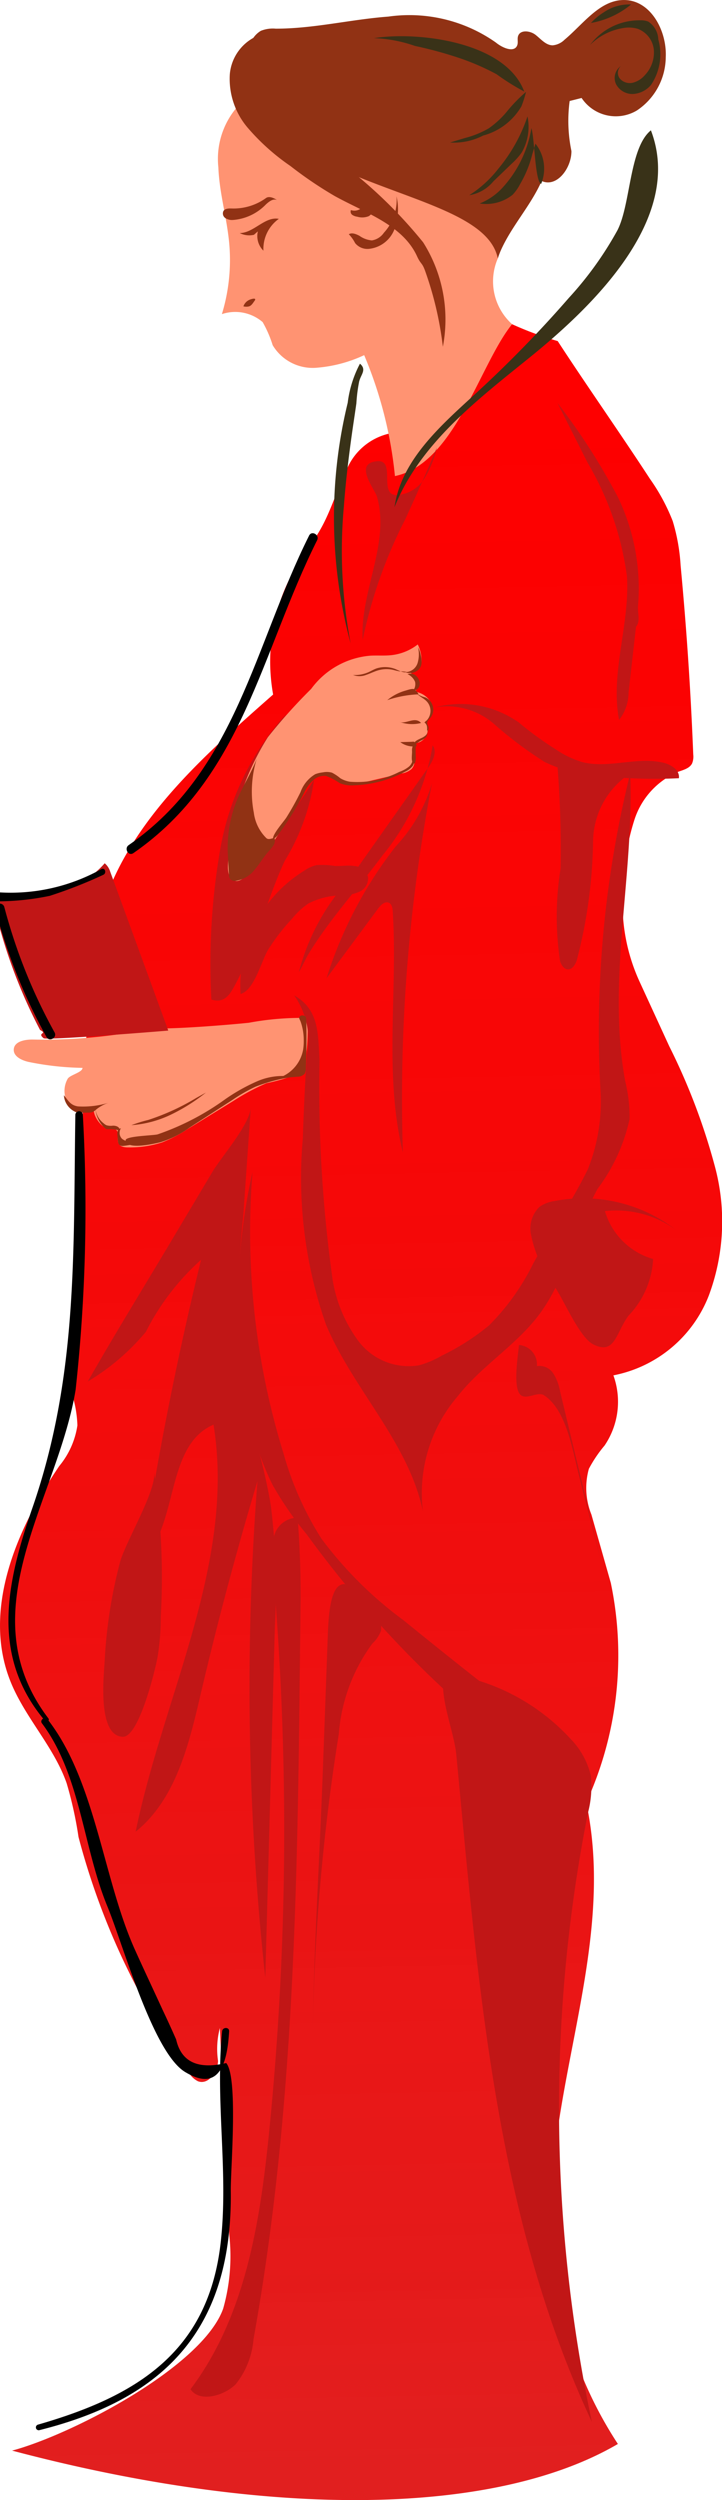 <svg xmlns="http://www.w3.org/2000/svg" xmlns:xlink="http://www.w3.org/1999/xlink" viewBox="0 0 19.459 67.354">
  <defs>
    <style>
      .cls-1 {
        opacity: 0.39;
      }

      .cls-2 {
        fill: url(#linear-gradient);
      }

      .cls-3 {
        fill: #ff9372;
      }

      .cls-4 {
        fill: #913214;
      }

      .cls-5 {
        fill: #c11616;
      }

      .cls-6 {
        fill: #393218;
      }

      .cls-7 {
        fill: none;
      }
    </style>
    <linearGradient id="linear-gradient" x1="9.584" y1="8.819" x2="9.584" y2="67.352" gradientTransform="translate(-0.659 0.194) rotate(-1.122)" gradientUnits="userSpaceOnUse">
      <stop offset="0.037" stop-color="#fe0000"/>
      <stop offset="0.373" stop-color="#f70606" stop-opacity="0.996"/>
      <stop offset="0.883" stop-color="#e51616" stop-opacity="0.983"/>
      <stop offset="1" stop-color="#e01b1b" stop-opacity="0.98"/>
    </linearGradient>
  </defs>
  <title>civilian</title>
  <g id="charactr_1" data-name="charactr 1">
    <g>
      <path id="body" class="cls-2" d="M19.277,31.461a17.015,17.015,0,0,0-1.238-3.271l-.797-1.734a5.035,5.035,0,0,1-.437-2.619,6.228,6.228,0,0,1,.299-1.768,2.102,2.102,0,0,1,1.184-1.28c.138-.049.299-.091.365-.222a.488.488,0,0,0,.031-.24Q18.584,17.779,18.344,15.24a5.164,5.164,0,0,0-.214-1.204A5.312,5.312,0,0,0,17.515,12.898c-.763-1.173-1.721-2.536-2.484-3.709a9.046,9.046,0,0,1-1.226-.453l-.005-.005c-.89,1.12-1.545,3.474-3.161,3.813l-.159-.861a1.637,1.637,0,0,0-1.128.949c-.261.53-.421,1.107-.712,1.622-.183.324-.415.619-.612.935a5.021,5.021,0,0,0-.667,3.522c-1.965,1.734-4.049,3.561-4.703,6.099a13.217,13.217,0,0,0-.311,2.689q-.205,4.369-.409,8.738a6.339,6.339,0,0,0,.044,1.46,3.146,3.146,0,0,1,.104.704,2.227,2.227,0,0,1-.49,1.096C.44,41.205-.482,43.369.277,45.286c.387.978,1.174,1.765,1.52,2.758a10.572,10.572,0,0,1,.319,1.447A19.373,19.373,0,0,0,5.068,55.799a.6.6,0,0,0,.268.272c.281.104.529-.248.541-.547a2.214,2.214,0,0,1,.049-.889q.127,2.792.254,5.584a5.181,5.181,0,0,1-.165,1.976c-.557,1.568-4.082,3.396-5.689,3.826,7.038,1.863,13.037,1.745,16.327-.179a10.838,10.838,0,0,1-1.7-4.678c-.618-4.268,1.748-8.383.848-12.6a9.543,9.543,0,0,0,.661-5.92l-.522-1.84a1.917,1.917,0,0,1-.069-1.233,3.511,3.511,0,0,1,.423-.627,2.1,2.1,0,0,0,.238-1.891,3.467,3.467,0,0,0,2.571-2.148A5.71,5.71,0,0,0,19.277,31.461Z"/>
      <path class="cls-3" d="M6.554,2.514a1.396,1.396,0,0,0,.063.144,2.139,2.139,0,0,0-.732,1.85c.026.691.231,1.363.293,2.052a4.99,4.99,0,0,1-.198,1.903,1.133,1.133,0,0,1,1.099.215,3.136,3.136,0,0,1,.27.622A1.257,1.257,0,0,0,8.496,9.91a3.699,3.699,0,0,0,1.319-.342,11.225,11.225,0,0,1,.829,3.258c1.616-.338,2.266-2.974,3.156-4.094a1.552,1.552,0,0,1-.384-1.768C13.69,3.52,8.771,3.786,6.554,2.514Z"/>
      <path class="cls-4" d="M16.848.001c-.669-.022-1.12.64-1.634,1.07a.521.521,0,0,1-.317.15c-.185 0-.317-.168-.463-.282s-.413-.144-.471.032c-.026.078.006.167-.021.244-.077.217-.4.077-.577-.069A4.047,4.047,0,0,0,10.467.447c-1.016.076-2.018.327-3.037.325A.862.862,0,0,0,7.029.831a.665.665,0,0,0-.263.3,1.578,1.578,0,0,0-.211,1.384c1.644,2.714,6.497,2.642,6.862,4.449a2.215,2.215,0,0,1,.078-.211c.294-.665.81-1.212,1.103-1.877.413.188.808-.354.803-.807a4.013,4.013,0,0,1-.048-1.348L15.675,2.64a1.108,1.108,0,0,0,1.489.337,1.741,1.741,0,0,0,.779-1.435C17.977.84,17.55.024,16.848.001Z"/>
      <path class="cls-5" d="M7.719,19.23A7.262,7.262,0,0,0,5.94,22.854a18.089,18.089,0,0,0-.243,4.076c.281.082.438-.04.582-.295.608-1.078.872-2.316,1.393-3.439a5.771,5.771,0,0,0,.793-2.193A9.896,9.896,0,0,1,6.381,23.462a6.392,6.392,0,0,1,.275-2.025A10.113,10.113,0,0,1,7.719,19.23Z"/>
      <path class="cls-3" d="M9.986,17.664c.192-.01.385.007.576-.015a1.406,1.406,0,0,0,.697-.287.946.946,0,0,1,.101.451.325.325,0,0,1-.296.305.499.499,0,0,1,.138.52.587.587,0,0,1,.431.323.369.369,0,0,1-.172.474.377.377,0,0,1-.29.592c-.05.233.085.521-.081.692a.519.519,0,0,1-.263.118l-1.126.265a.74.74,0,0,1-.382.021c-.152-.046-.26-.186-.408-.244a.583.583,0,0,0-.606.178,2.026,2.026,0,0,0-.338.575A7.364,7.364,0,0,1,6.651,23.572c-.085.09-.196.186-.317.159-.164-.036-.198-.252-.191-.419A7.032,7.032,0,0,1,7.218,19.863a14.556,14.556,0,0,1,1.168-1.303A2.2,2.2,0,0,1,9.986,17.664Z"/>
      <path class="cls-5" d="M14.063,19.531a9.297,9.297,0,0,0,.922.662,2.6,2.6,0,0,0,.686.332c.717.196,1.496-.152,2.218.026.207.051.438.204.408.415a14.127,14.127,0,0,1-2.534-.11,3.663,3.663,0,0,1-1.08-.326A10.502,10.502,0,0,1,13.318,19.507a1.939,1.939,0,0,0-1.587-.453,2.707,2.707,0,0,1,2.141.337A1.054,1.054,0,0,1,14.063,19.531Z"/>
      <path class="cls-5" d="M15.095,25.896c.034.103.104.217.213.219.117.003.19-.122.233-.23a13.338,13.338,0,0,0,.443-3.225,2.221,2.221,0,0,1,1.063-1.863,2.775,2.775,0,0,1-2.032-.282,28.706,28.706,0,0,1,.094,2.884A8.105,8.105,0,0,0,15.095,25.896Z"/>
      <path class="cls-5" d="M17.141,16.885,16.941,18.658a1.203,1.203,0,0,1-.256.737c-.243-1.273.295-2.574.212-3.867a8.12,8.12,0,0,0-1.057-3.056l-.816-1.617a17.211,17.211,0,0,1,1.63,2.54,5.666,5.666,0,0,1,.543,2.912C17.175,16.497,17.271,16.743,17.141,16.885Z"/>
      <path class="cls-5" d="M8.336,25.666c.574-.935,1.325-1.746,1.978-2.627A6.306,6.306,0,0,0,11.661,20.079c.131.181 0.0.43-.129.613L9.435,23.662a5.93,5.93,0,0,0-1.38,2.528C8.153,26.029,8.232,25.835,8.336,25.666Z"/>
      <path class="cls-5" d="M7.219,25.598a5.408,5.408,0,0,1,.655-.85,2.02,2.02,0,0,1,.442-.41,2.019,2.019,0,0,1,.912-.217,1.151,1.151,0,0,0,.47-.103.392.392,0,0,0,.22-.396.429.429,0,0,0-.38-.293c-.169-.024-.341.009-.511.001a2.164,2.164,0,0,0-.497-.023.947.947,0,0,0-.324.146,3.626,3.626,0,0,0-1.722,3.325C6.849,26.68,7.039,25.911,7.219,25.598Z"/>
      <path class="cls-3" d="M6.289,29.66l-1.238.761a3.671,3.671,0,0,1-.679.355,2.813,2.813,0,0,1-.905.136c-.099.001-.215-.009-.265-.094-.072-.121.033-.328-.092-.391a.286.286,0,0,0-.138-.011c-.212.005-.451-.314-.446-.526-.248.074-.493.107-.653-.097a.666.666,0,0,1-.049-.73c.061-.104.404-.174.399-.294A7.828,7.828,0,0,1,.77,28.609c-.186-.042-.413-.149-.399-.34.016-.215.304-.267.519-.263a14.388,14.388,0,0,0,2.486-.168,8.024,8.024,0,0,1,1.08-.132c.62-.011,1.633-.089,2.25-.152a7.718,7.718,0,0,1,1.605-.129c-.044.416.051,1.29-.363,1.538a5.077,5.077,0,0,1-.768.22A6.067,6.067,0,0,0,6.289,29.66Z"/>
      <path class="cls-5" d="M7.929,26.816a2.082,2.082,0,0,1,.34,1.616q-.072,1.116-.107,2.234a11.958,11.958,0,0,0,.623,5.017c.734,1.751,2.224,3.173,2.613,5.032a4.01,4.01,0,0,1,.935-3.096c.64-.82,1.577-1.374,2.2-2.207.748-1.001.968-2.298,1.576-3.389a4.838,4.838,0,0,0,.859-1.875,4.029,4.029,0,0,0-.117-1.015c-.499-2.728.242-5.526.134-8.297a28.947,28.947,0,0,0-.803,8.502,4.922,4.922,0,0,1-.335,2.154c-.443.913-.978,1.654-1.472,2.54a6.262,6.262,0,0,1-1.194,1.675,6.253,6.253,0,0,1-1.271.813,2.601,2.601,0,0,1-.62.263,1.699,1.699,0,0,1-1.619-.639,3.787,3.787,0,0,1-.707-1.671A37.29,37.29,0,0,1,8.611,28.572C8.573,27.812,8.589,27.195,7.929,26.816Z"/>
      <path class="cls-5" d="M14.977,34.707a3.48,3.48,0,0,1-.666-1.447.815.815,0,0,1,.227-.745.924.924,0,0,1,.401-.157,4.09,4.09,0,0,1,3.282.779,2.73,2.73,0,0,0-1.917-.508,1.898,1.898,0,0,0,1.299,1.29A2.38,2.38,0,0,1,16.94,35.444c-.347.468-.361,1.065-.946.777C15.626,36.04,15.211,35.059,14.977,34.707Z"/>
      <path class="cls-5" d="M6.76,29.834l-.204,2.924a19.685,19.685,0,0,0,.047,4.681c.181,1.059.535,2.084.699,3.146a17.922,17.922,0,0,1,.106,3.224l-.258,9.469a72.135,72.135,0,0,1-.211-13.376q-.855,2.85-1.533,5.749c-.316,1.354-.668,2.823-1.75,3.696.755-3.676,2.697-7.261,2.099-10.966-1.315.566-.919,2.686-1.939,3.69q.615-4.099,1.603-8.131a6.55,6.55,0,0,0-1.488,1.941A6.104,6.104,0,0,1,2.367,37.217c.719-1.263,1.485-2.502,2.229-3.751l1.129-1.895C5.972,31.157,6.727,30.303,6.76,29.834Z"/>
      <path class="cls-5" d="M4.151,39.649a19.157,19.157,0,0,1,.182,3.912,6.641,6.641,0,0,1-.088,1.091c-.072.376-.504,2.153-.936,2.138-.698-.025-.506-1.682-.488-2.043a13.037,13.037,0,0,1,.413-2.658C3.379,41.541,4.237,40.132,4.151,39.649Z"/>
      <path class="cls-5" d="M5.134,64.367c1.475-1.951,1.875-4.491,2.119-6.925a81.54,81.54,0,0,0,.095-15.251,1.96,1.96,0,0,1,.046-.835.659.659,0,0,1,.627-.469Q8.113,42.056,8.1,43.23c-.076,6.691-.084,13.207-1.268,19.793a2.232,2.232,0,0,1-.477,1.207C6.047,64.544,5.376,64.734,5.134,64.367Z"/>
      <path class="cls-5" d="M8.426,55.176a55.727,55.727,0,0,1,.705-8.458,4.717,4.717,0,0,1,.905-2.441.871.871,0,0,0,.233-.348.699.699,0,0,0-.185-.545c-.927-1.262-1.2-.691-1.247.607q-.069,1.895-.139,3.79C8.607,50.242,8.443,52.713,8.426,55.176Z"/>
      <path class="cls-5" d="M12.298,47.271c.584,6.119,1.045,12.408,3.653,17.974a40.902,40.902,0,0,1-.105-16.406,2.724,2.724,0,0,0,.076-1.006,2.088,2.088,0,0,0-.526-.966A5.631,5.631,0,0,0,11.983,45.076C11.807,45.664,12.237,46.634,12.298,47.271Z"/>
      <path class="cls-5" d="M14.47,36.805a.442.442,0,0,1,.44.194,1.298,1.298,0,0,1,.182.473l1.085,4.519-.583-2.283c-.168-.657-.331-1.722-.929-2.117-.176-.117-.492.146-.647-.024-.196-.214-.055-1.057-.031-1.332A.524.524,0,0,1,14.47,36.805Z"/>
      <path class="cls-5" d="M10.862,43.641a10.546,10.546,0,0,1-2.198-2.187,8.605,8.605,0,0,1-1.023-2.297,20.203,20.203,0,0,1-.835-7.583A15.76,15.76,0,0,0,6.68,37.908,7.271,7.271,0,0,0,7.348,40.007a9.118,9.118,0,0,0,.923,1.335,28.754,28.754,0,0,0,5.891,6.017c.332.232,1.293,1.109,1.605.464.236-.488-.817-.993-1.113-1.212C13.363,45.657,12.108,44.65,10.862,43.641Z"/>
      <path class="cls-5" d="M8.801,26.354l1.393-1.881c.071-.095.183-.202.29-.15.079.039.096.143.101.231.138,2.167-.242,4.383.273,6.493a45.069,45.069,0,0,1,.785-9.95,4.252,4.252,0,0,1-.977,1.705A11.197,11.197,0,0,0,8.801,26.354Z"/>
      <path class="cls-5" d="M10.16,13.381c.361,1.254-.462,2.556-.385,3.859a12.76,12.76,0,0,1,1.15-3.255c.291-.638.579-1.278.849-1.926a2.792,2.792,0,0,1-.337.834.945.945,0,0,1-.746.445c-.501-.002-.012-.949-.517-.913C9.513,12.473,10.1,13.175,10.16,13.381Z"/>
      <path class="cls-6" d="M10.077,1.028a3.744,3.744,0,0,1,1.108.21,10.791,10.791,0,0,1,1.151.311,6.46,6.46,0,0,1,1.049.452,6.265,6.265,0,0,0,.744.466C13.628,1.12,11.253.84,10.077,1.028Z"/>
      <path class="cls-6" d="M13.43,4.546a3.085,3.085,0,0,1-.783.713,1.058,1.058,0,0,0,.651-.374l.491-.473a1.815,1.815,0,0,0,.272-.304,1.39,1.39,0,0,0,.156-.972A4.359,4.359,0,0,1,13.43,4.546Z"/>
      <path class="cls-6" d="M13.639,3.033a2.511,2.511,0,0,1-.464.423,2.512,2.512,0,0,1-.644.262l-.401.121a1.703,1.703,0,0,0,.891-.187,1.708,1.708,0,0,0,1.032-.787,2.943,2.943,0,0,0,.124-.39A4.174,4.174,0,0,0,13.639,3.033Z"/>
      <path class="cls-6" d="M14.344,4.162a3.014,3.014,0,0,1-.326.797,1.245,1.245,0,0,1-.203.289,1.141,1.141,0,0,1-.886.234,1.685,1.685,0,0,0,.646-.46,3.127,3.127,0,0,0,.747-1.57c.085.252.096,1.442.263,1.502a1.085,1.085,0,0,0-.154-1.084"/>
      <path class="cls-6" d="M17.267.547a.523.523,0,0,1,.205.035.598.598,0,0,1,.27.479,1.479,1.479,0,0,1-.196,1.226.681.681,0,0,1-.483.245.497.497,0,0,1-.458-.261.394.394,0,0,1,.128-.492.251.251,0,0,0-.023.343.356.356,0,0,0,.348.106.633.633,0,0,0,.319-.2A.889.889,0,0,0,17.622,1.34.675.675,0,0,0,17.187.776a.856.856,0,0,0-.387-.021,1.629,1.629,0,0,0-.897.456A1.661,1.661,0,0,1,17.267.547Z"/>
      <path class="cls-6" d="M16.271.333a1.212,1.212,0,0,1,.738-.213,2.335,2.335,0,0,1-1.082.499A1.63,1.63,0,0,1,16.271.333Z"/>
      <path class="cls-6" d="M16.64,6.205A9.354,9.354,0,0,1,15.329,8.028a31.698,31.698,0,0,1-2.499,2.565c-.949.87-2.018,1.799-2.198,3.073.676-1.702,2.213-2.879,3.637-4.03C15.893,8.323,18.461,5.914,17.543,3.511,16.958,3.985,17.002,5.502,16.64,6.205Z"/>
      <path class="cls-7" d="M17.848,2.75c-.236.08-.482.287-.425.529a.388.388,0,0,0,.278.266.501.501,0,0,0,.488-.129.473.473,0,0,0,.098-.492.472.472,0,0,0-.732-.152"/>
      <path class="cls-4" d="M6.461,6.279a.565.565,0,0,0,.383.047l.106-.093a.551.551,0,0,0,.15.521A.994.994,0,0,1,7.515,5.896C7.14,5.824,6.843,6.276,6.461,6.279Z"/>
      <path class="cls-4" d="M7.168,5.336a1.494,1.494,0,0,1-.912.281c-.086-.003-.191-.004-.235.07a.15.15,0,0,0,.049.186.328.328,0,0,0,.2.054,1.376,1.376,0,0,0,.897-.42c.084-.077.194-.164.298-.118C7.38,5.331,7.25,5.276,7.168,5.336Z"/>
      <path class="cls-4" d="M6.56,8.253a.303.303,0,0,1,.204-.191c.092-.03.143-.019.098.041s-.084.135-.157.153A.31.31,0,0,1,6.56,8.253Z"/>
      <path class="cls-4" d="M10.346,6.271a.486.486,0,0,1-.323.206.677.677,0,0,1-.335-.124c-.085-.045-.202-.096-.287-.042a.972.972,0,0,1,.169.237A.426.426,0,0,0,9.939,6.705a.827.827,0,0,0,.689-.521,1.558,1.558,0,0,0,.059-.896A1.305,1.305,0,0,1,10.346,6.271Z"/>
      <path class="cls-4" d="M10.083,5.393A2.589,2.589,0,0,0,9.815,5.257a.342.342,0,0,1-.034.308.293.293,0,0,1-.323.095.107.107,0,0,0,.035.128.297.297,0,0,0,.134.05.472.472,0,0,0,.316-.016.478.478,0,0,0,.189-.292.092.092,0,0,0-.05-.138Z"/>
      <path class="cls-6" d="M9.681,10.273l.014-.044c.052-.154.182-.285.006-.431a3.048,3.048,0,0,0-.33,1.054,13.043,13.043,0,0,0,.079,6.48,13.205,13.205,0,0,1-.183-3.678c.046-.629.12-1.255.206-1.88.042-.303.089-.605.132-.907A4.302,4.302,0,0,1,9.681,10.273Z"/>
      <path class="cls-4" d="M6.923,20.431a3.028,3.028,0,0,0-.082,1.464,1.164,1.164,0,0,0,.338.685c.063.053.137.002.22-.003a.245.245,0,0,1-.031.201,1.08,1.08,0,0,1-.132.162c-.135.152-.237.331-.37.486a.788.788,0,0,1-.512.303.173.173,0,0,1-.15-.046.206.206,0,0,1-.033-.122l-.033-.592A3.427,3.427,0,0,1,6.371,21.593C6.535,21.184,6.765,20.843,6.923,20.431Z"/>
      <path class="cls-4" d="M10.437,18.863a2.907,2.907,0,0,1,.83-.156c.04-.002-.081-.131-.104-.14-.06-.023-.178.023-.237.039A1.327,1.327,0,0,0,10.437,18.863Z"/>
      <path class="cls-4" d="M10.756,19.444a.995.995,0,0,0,.592.034C11.182,19.287,10.932,19.527,10.756,19.444Z"/>
      <path class="cls-4" d="M11.171,19.982l-.383.011a.587.587,0,0,0,.437.111.119.119,0,0,0-.124-.131"/>
      <path class="cls-4" d="M8.096,21.349a.93.93,0,0,1,.4-.492.801.801,0,0,1,.208-.049.513.513,0,0,1,.243.008,1.181,1.181,0,0,1,.222.148A.707.707,0,0,0,9.43,21.06a2.483,2.483,0,0,0,1.332-.265.865.865,0,0,0,.251-.135.293.293,0,0,0,.11-.252.195.195,0,0,1-.005.233.521.521,0,0,1-.199.149,3.195,3.195,0,0,1-1.395.368.846.846,0,0,1-.361-.056,1.797,1.797,0,0,0-.372-.196.426.426,0,0,0-.342.107,1.096,1.096,0,0,0-.225.292,8.019,8.019,0,0,1-.721,1.176.556.556,0,0,1-.143.129c-.034-.121.29-.476.362-.591Q7.925,21.693,8.096,21.349Z"/>
      <path class="cls-4" d="M11.34,19.954a.374.374,0,0,0,.154-.113.299.299,0,0,0,.03-.151l.002-.107a.22.22,0,0,1-.048.223.432.432,0,0,1-.128.081l-.078.038c-.026.013-.125.064-.091.106C11.205,20.058,11.322,19.963,11.34,19.954Z"/>
      <path class="cls-4" d="M11.105,20.245a.325.325,0,0,1,.012-.125.11.11,0,0,1,.092-.076,2.854,2.854,0,0,0-.003.347c.003.053-.006.25-.082.152C11.079,20.486,11.107,20.313,11.105,20.245Z"/>
      <path class="cls-4" d="M11.509,19.584a.162.162,0,0,0-.072-.121.375.375,0,0,0,.058-.573c-.077-.079-.186-.121-.258-.204a.599.599,0,0,0,.222.101.358.358,0,0,1,.128.568c-.031.034-.07.068-.073.114-.003.043.028.081.036.123.008.039-0.0.082-.04.088A.594.594,0,0,0,11.509,19.584Z"/>
      <path class="cls-4" d="M11.186,18.368a.396.396,0,0,0-.202-.206.216.216,0,0,1,.189.014.288.288,0,0,1,.122.149.214.214,0,0,1-.031.226.176.176,0,0,1-.127.05A.282.282,0,0,0,11.186,18.368Z"/>
      <path class="cls-4" d="M10.62,18.011a.764.764,0,0,0-.464-.006c-.08.027-.152.072-.229.106a.897.897,0,0,1-.413.073.486.486,0,0,0,.354-.002c.115-.038.223-.096.34-.127a.804.804,0,0,1,.392-.007,1.568,1.568,0,0,0,.163.038,1.017,1.017,0,0,1,.196.016C10.884,18.149,10.698,18.034,10.62,18.011Z"/>
      <path class="cls-4" d="M10.933,18.107a.35.35,0,0,0,.321-.242.815.815,0,0,0,.012-.425.702.702,0,0,1,.075.218.714.714,0,0,1,.02.2.286.286,0,0,1-.077.182.437.437,0,0,1-.185.092C11.044,18.125,10.976,18.141,10.933,18.107Z"/>
      <path class="cls-4" d="M8.186,28.023a1.5,1.5,0,0,1-.016.252.983.983,0,0,1-.597.741,2.267,2.267,0,0,0,.437-.009.257.257,0,0,0,.201-.08.253.253,0,0,0,.031-.133q.03-.663.012-1.328a.141.141,0,0,0-.012-.065.117.117,0,0,0-.142-.034c-.071.045-.02.095.003.159A1.483,1.483,0,0,1,8.186,28.023Z"/>
      <path class="cls-4" d="M4.328,30.771a2.699,2.699,0,0,0,.775-.389l1.165-.752a4.467,4.467,0,0,1,.615-.352,4.471,4.471,0,0,1,1.013-.267,1.711,1.711,0,0,0-.964.119,5.016,5.016,0,0,0-.858.481,6.977,6.977,0,0,1-1.824.949c-.115.033-.866.044-.864.158C3.393,31,4.207,30.801,4.328,30.771Z"/>
      <path class="cls-4" d="M3.262,30.393a.227.227,0,0,0,.026.286.411.411,0,0,0,.294.082q.118-.001.235-.012a.024.024,0,0,1-.018.031,3.348,3.348,0,0,1-.49.093.157.157,0,0,1-.073-.015c-.047-.026-.056-.088-.06-.142l-.01-.123a.272.272,0,0,1,.018-.153C3.21,30.393,3.214,30.417,3.262,30.393Z"/>
      <path class="cls-4" d="M3.995,30.172A6.206,6.206,0,0,0,5.293,29.577l.258-.143a4.955,4.955,0,0,1-.94.593,2.945,2.945,0,0,1-1.07.286A3.786,3.786,0,0,1,3.995,30.172Z"/>
      <path class="cls-4" d="M2.915,30.422a.123.123,0,0,1-.053-.007.126.126,0,0,1-.032-.022.78.78,0,0,1-.259-.547.572.572,0,0,0,.224.418.278.278,0,0,0,.075.051.417.417,0,0,0,.173.011c.076-.002.198.031.175.13A.861.861,0,0,0,2.915,30.422Z"/>
      <path class="cls-4" d="M2.923,29.71a1.052,1.052,0,0,0-.33.181.401.401,0,0,1-.097.067.337.337,0,0,1-.122.017l-.187.003a.468.468,0,0,1-.115-.007.53.53,0,0,1-.351-.465c.118.141.172.268.378.301A2.349,2.349,0,0,0,2.923,29.71Z"/>
    </g>
    <path class="cls-4" d="M11.457,7.297a9.287,9.287,0,0,1,.479,2.045A3.89,3.89,0,0,0,11.404,6.528,12.592,12.592,0,0,0,8.702,4.041,3.616,3.616,0,0,1,7.144.898a1.242,1.242,0,0,0-.95,1.098,2.029,2.029,0,0,0,.478,1.441A5.919,5.919,0,0,0,7.828,4.473a10.657,10.657,0,0,0,1.189.806c.819.455,1.833.773,2.223,1.625C11.343,7.13,11.373,7.063,11.457,7.297Z"/>
    <path class="cls-5" d="M2.97,23.482a.484.484,0,0,0-.148-.225,2.333,2.333,0,0,1-1.702.798H.925a3.824,3.824,0,0,1-1.14.086,13.959,13.959,0,0,0,1.294,3.607c.218.111-.093.067.096.222.08.065,3.36-.205,3.36-.205Q3.753,25.623,2.97,23.482Z"/>
    <path d="M1.064,65.469c3.468-.867,5.202-2.809,5.156-6.447-.007-.571.204-3.066-.124-3.443q-1.143.272-1.349-.635-.18-.409-.372-.813c-.248-.542-.503-1.08-.747-1.623C2.776,50.606,2.576,47.97,1.276,46.311c-.065-.083-.211.028-.147.114,1.041,1.386,1.107,3.337,1.766,4.936.423,1.026,1.226,3.932,2.091,4.458.917.557,1.139-.214,1.189-1.093.007-.123-.177-.119-.189,0-.189,1.913.181,3.82-.042,5.724-.345,2.95-2.307,4.118-4.92,4.871a.077.077,0,0,0,.041.149Z"/>
    <path d="M1.306,46.297c-2.19-2.882.247-5.892.732-8.855a44.864,44.864,0,0,0,.194-7.414.101.101,0,0,0-.201,0c-.059,3.707.074,7.039-1.157,10.594-.702,2.027-1.135,3.997.343,5.743.041.048.128-.017.089-.069Z"/>
    <path d="M1.47,27.813a14.672,14.672,0,0,1-1.355-3.381.125.125,0,0,0-.241.066,14.937,14.937,0,0,0,1.38,3.44c.078.141.294.015.216-.126Z"/>
    <path d="M3.594,22.984c2.952-2.042,3.437-5.4,4.953-8.43.072-.143-.144-.27-.216-.126-1.481,2.96-1.968,6.338-4.863,8.34-.131.091-.007.308.126.216Z"/>
    <path d="M-.079,24.283a6.995,6.995,0,0,0,1.422-.149A12.465,12.465,0,0,0,2.782,23.569c.095-.04.055-.198-.044-.158A5.017,5.017,0,0,1-.046,24.039c-.187-.031-.205.256-.033.244Z"/>
  </g>
</svg>
